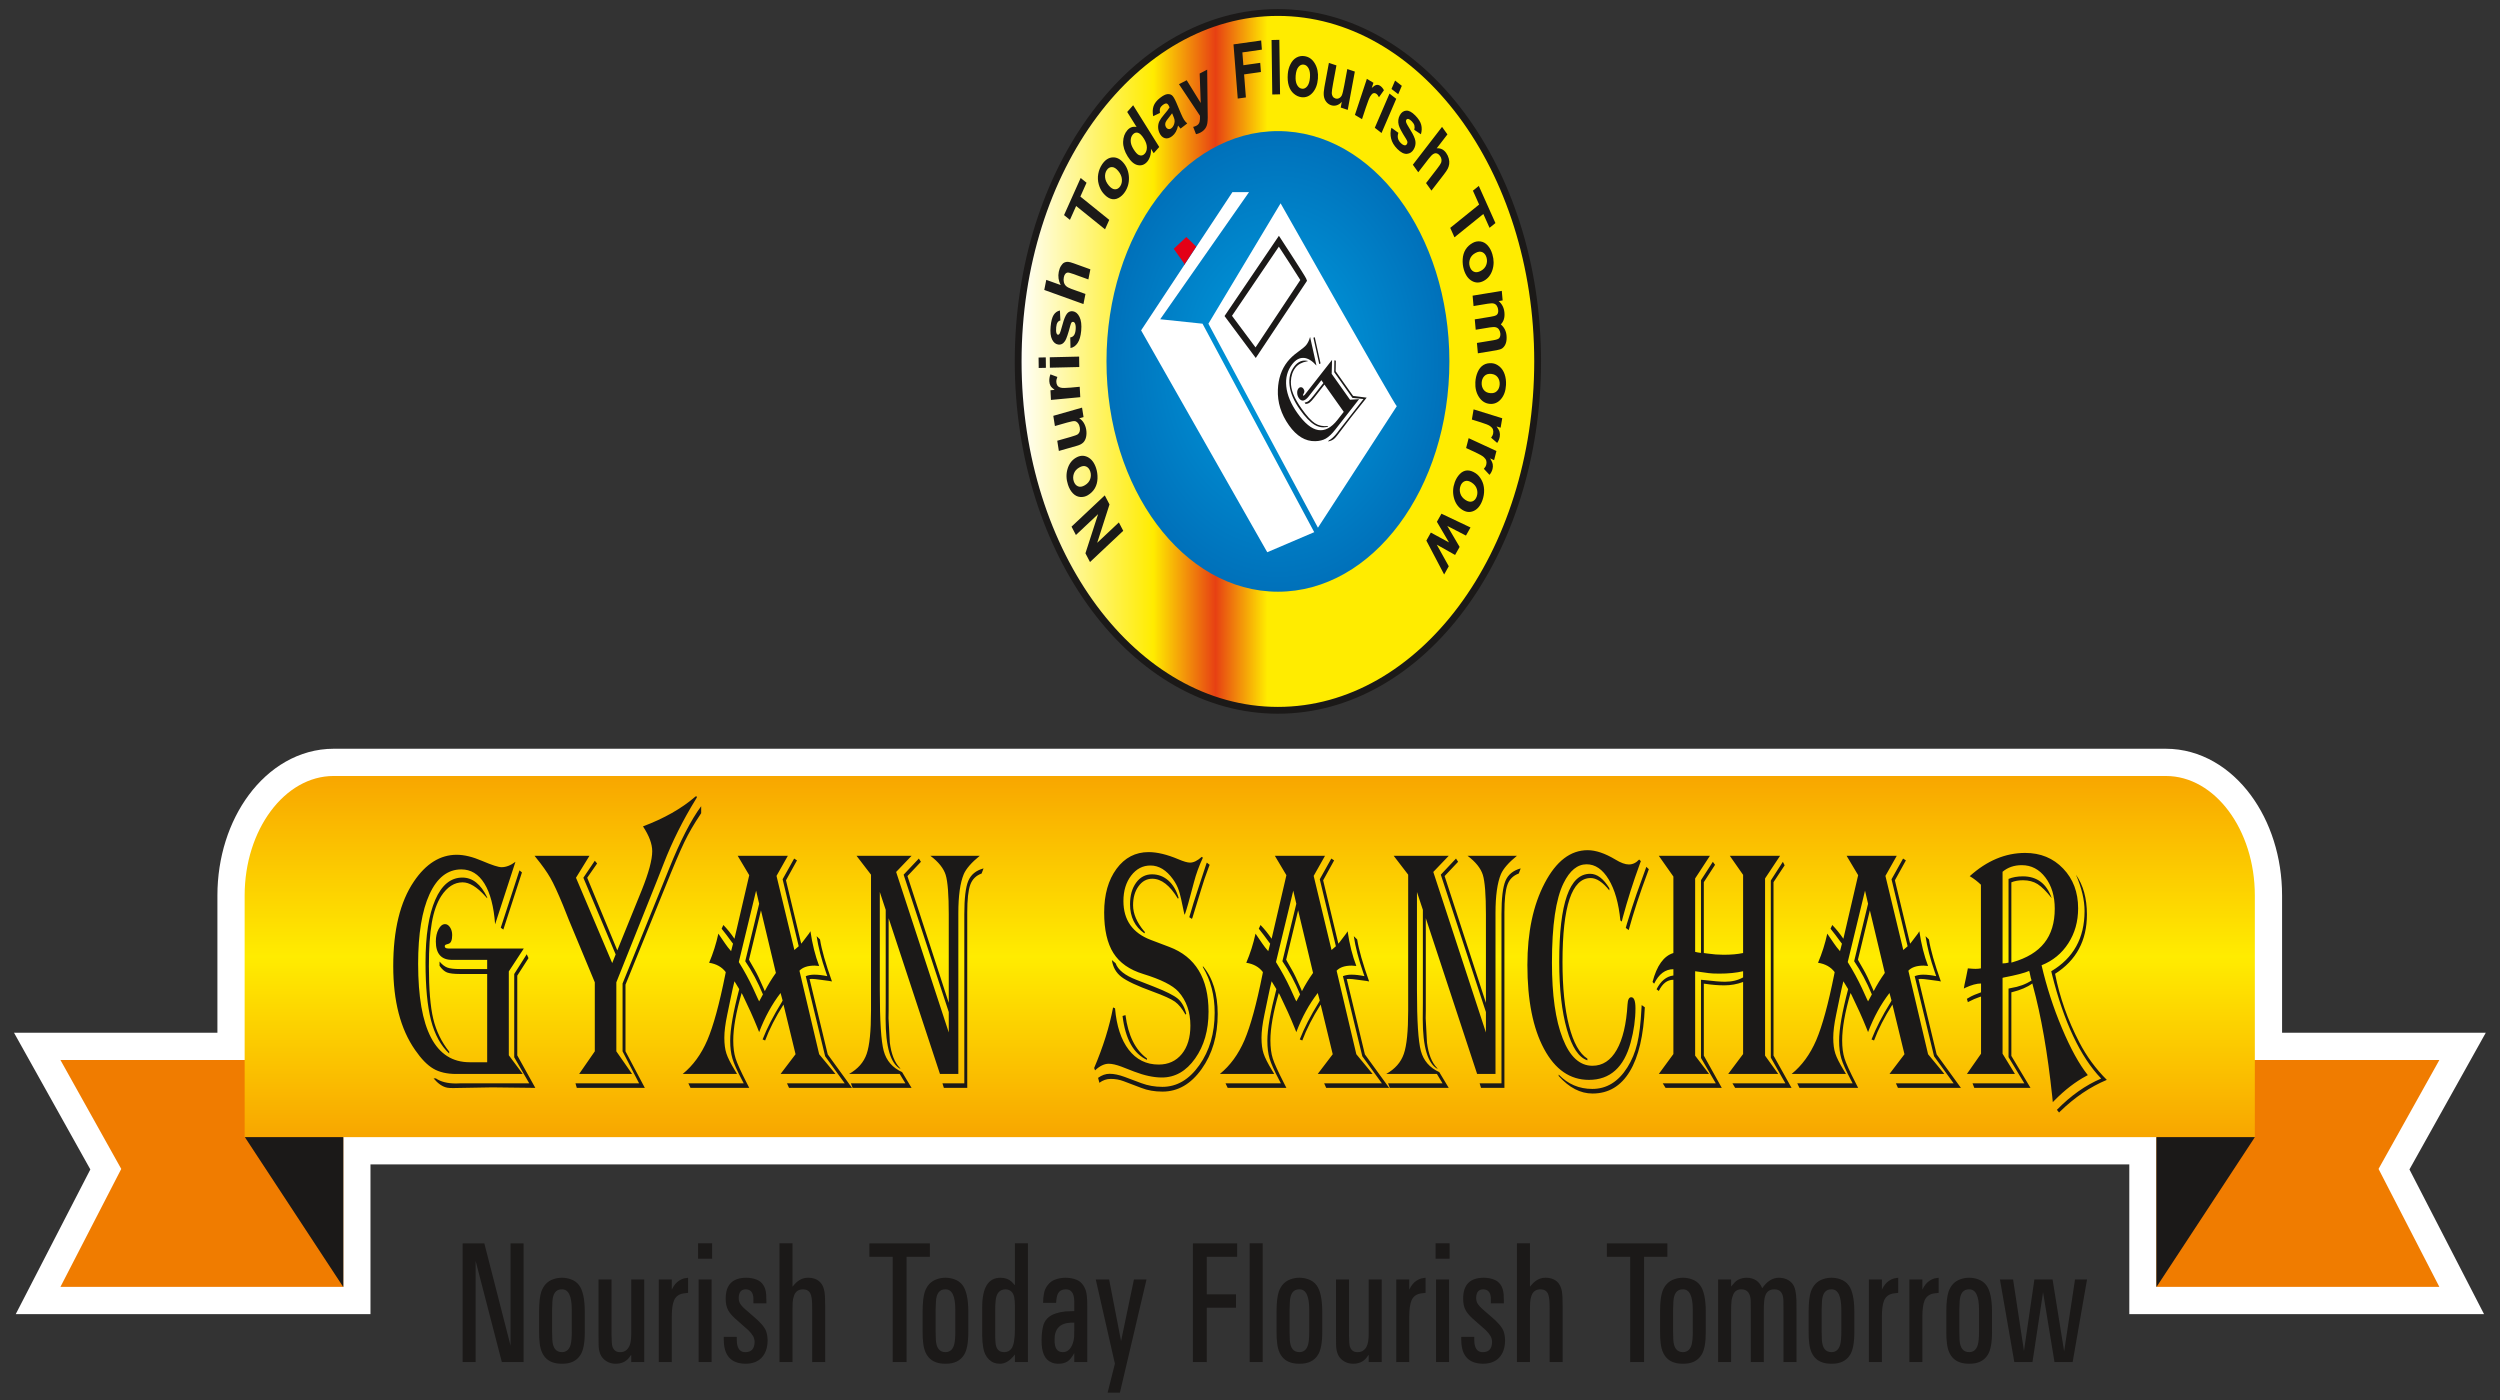 <svg width="200" height="112" viewBox="0 0 200 112" fill="none" xmlns="http://www.w3.org/2000/svg">
<rect x="0" y="0" width="200" height="112" fill="#333333" stroke="none"/>
<path d="M102.232 1C113.706 1 123.011 13.499 123.011 28.913C123.011 44.326 113.706 56.825 102.232 56.825C90.758 56.825 81.453 44.326 81.453 28.913C81.453 13.499 90.758 1 102.232 1Z" fill="url(#paint0_linear_693_5880)" stroke="#1B1918" stroke-width="0.545"/>
<path d="M102.235 10.488C109.809 10.488 115.951 18.739 115.951 28.912C115.951 39.086 109.809 47.337 102.235 47.337C94.662 47.337 88.519 39.086 88.519 28.912C88.519 18.739 94.662 10.488 102.235 10.488Z" fill="url(#paint1_radial_693_5880)"/>
<path fill-rule="evenodd" clip-rule="evenodd" d="M89.859 42.464L87.201 44.965L86.835 44.263L87.848 41.131L86.073 42.801L85.723 42.131L88.382 39.63L88.76 40.354L87.776 43.425L89.51 41.794L89.859 42.464ZM87.025 39.618C86.836 39.73 86.632 39.777 86.414 39.758C86.197 39.738 86.003 39.642 85.834 39.468C85.665 39.295 85.533 39.067 85.44 38.784C85.295 38.348 85.282 37.927 85.401 37.522C85.52 37.116 85.74 36.818 86.062 36.625C86.387 36.431 86.703 36.411 87.01 36.564C87.317 36.718 87.541 37.008 87.683 37.436C87.771 37.701 87.81 37.979 87.801 38.272C87.791 38.566 87.721 38.827 87.591 39.055C87.46 39.282 87.272 39.47 87.025 39.618ZM86.796 38.817C87.009 38.689 87.149 38.524 87.217 38.32C87.286 38.117 87.287 37.915 87.22 37.716C87.154 37.516 87.042 37.383 86.885 37.317C86.726 37.249 86.54 37.279 86.324 37.409C86.114 37.534 85.974 37.699 85.906 37.902C85.837 38.104 85.836 38.305 85.902 38.505C85.968 38.704 86.08 38.838 86.238 38.906C86.397 38.974 86.583 38.944 86.796 38.817ZM86.684 33.368L86.339 33.466C86.48 33.545 86.6 33.665 86.7 33.827C86.799 33.991 86.865 34.175 86.898 34.378C86.93 34.586 86.926 34.781 86.885 34.965C86.843 35.149 86.766 35.296 86.655 35.405C86.544 35.514 86.38 35.599 86.163 35.661L84.709 36.076L84.58 35.259L85.636 34.958C85.96 34.865 86.155 34.794 86.223 34.742C86.291 34.691 86.34 34.62 86.371 34.529C86.401 34.437 86.406 34.33 86.386 34.208C86.364 34.068 86.316 33.95 86.242 33.856C86.167 33.763 86.085 33.708 85.994 33.691C85.903 33.674 85.692 33.712 85.363 33.806L84.393 34.083L84.264 33.266L86.564 32.61L86.684 33.368ZM86.378 30.941L86.421 31.774L84.076 31.995L84.036 31.221L84.369 31.189C84.205 31.072 84.094 30.962 84.039 30.861C83.984 30.76 83.952 30.642 83.945 30.508C83.935 30.317 83.965 30.131 84.034 29.948L84.588 30.155C84.528 30.301 84.501 30.435 84.507 30.556C84.513 30.673 84.542 30.769 84.594 30.846C84.646 30.923 84.736 30.978 84.864 31.013C84.991 31.048 85.255 31.046 85.654 31.009L86.378 30.941ZM83.673 29.425L83.097 29.438L83.086 28.603L83.662 28.589L83.673 29.425ZM86.342 29.362L83.991 29.417L83.981 28.582L86.331 28.527L86.342 29.362ZM85.64 27.842L85.621 26.995C85.744 26.979 85.842 26.922 85.915 26.824C85.987 26.726 86.032 26.581 86.05 26.385C86.07 26.171 86.055 26.005 86.006 25.887C85.972 25.807 85.92 25.761 85.851 25.75C85.804 25.742 85.763 25.756 85.729 25.79C85.696 25.826 85.66 25.915 85.623 26.054C85.452 26.705 85.313 27.112 85.206 27.277C85.057 27.504 84.87 27.599 84.646 27.562C84.444 27.529 84.284 27.394 84.166 27.156C84.047 26.919 84.009 26.575 84.05 26.125C84.089 25.695 84.171 25.385 84.293 25.193C84.417 25.002 84.584 24.884 84.795 24.839L84.831 25.639C84.737 25.657 84.661 25.709 84.605 25.795C84.547 25.88 84.511 26.01 84.495 26.183C84.475 26.401 84.484 26.561 84.521 26.664C84.547 26.731 84.586 26.77 84.637 26.778C84.682 26.785 84.721 26.764 84.757 26.714C84.805 26.646 84.886 26.398 85.002 25.968C85.116 25.538 85.236 25.245 85.361 25.088C85.487 24.933 85.648 24.872 85.843 24.904C86.057 24.939 86.231 25.089 86.362 25.356C86.494 25.621 86.538 25.988 86.496 26.459C86.457 26.886 86.361 27.213 86.209 27.441C86.058 27.669 85.868 27.802 85.64 27.842ZM83.702 22.389L84.855 22.804C84.68 22.462 84.629 22.11 84.701 21.748C84.738 21.562 84.797 21.404 84.879 21.273C84.959 21.142 85.047 21.053 85.142 21.006C85.237 20.96 85.336 20.939 85.439 20.947C85.541 20.953 85.695 20.994 85.898 21.067L87.23 21.547L87.069 22.354L85.869 21.922C85.631 21.836 85.477 21.797 85.407 21.805C85.336 21.813 85.275 21.849 85.222 21.912C85.168 21.976 85.13 22.066 85.107 22.183C85.08 22.317 85.08 22.446 85.108 22.568C85.135 22.691 85.193 22.795 85.281 22.878C85.369 22.963 85.509 23.039 85.699 23.108L86.837 23.517L86.676 24.325L83.541 23.196L83.702 22.389ZM88.402 18.346L86.091 16.481L85.595 17.589L85.124 17.209L86.453 14.239L86.923 14.619L86.429 15.725L88.74 17.591L88.402 18.346ZM88.243 15.437C88.09 15.251 87.975 15.02 87.899 14.744C87.824 14.47 87.811 14.192 87.86 13.915C87.909 13.637 88.011 13.383 88.165 13.152C88.403 12.798 88.684 12.61 89.008 12.591C89.332 12.572 89.624 12.721 89.887 13.038C90.151 13.357 90.293 13.737 90.314 14.176C90.334 14.616 90.227 15.009 89.994 15.357C89.85 15.572 89.677 15.734 89.473 15.841C89.27 15.949 89.064 15.969 88.856 15.902C88.648 15.834 88.444 15.68 88.243 15.437ZM88.694 14.829C88.868 15.039 89.037 15.145 89.204 15.145C89.37 15.146 89.507 15.066 89.616 14.903C89.725 14.741 89.77 14.549 89.751 14.329C89.733 14.107 89.636 13.89 89.46 13.678C89.289 13.471 89.12 13.367 88.955 13.366C88.789 13.364 88.652 13.444 88.543 13.606C88.434 13.768 88.389 13.96 88.407 14.182C88.425 14.404 88.521 14.62 88.694 14.829ZM92.739 11.759L92.297 12.258L92.075 11.902C92.088 12.124 92.065 12.324 92.007 12.505C91.949 12.685 91.869 12.832 91.767 12.947C91.56 13.181 91.313 13.269 91.025 13.211C90.739 13.153 90.469 12.924 90.219 12.523C89.963 12.113 89.84 11.72 89.85 11.345C89.861 10.97 89.975 10.658 90.195 10.41C90.395 10.184 90.64 10.1 90.927 10.159L90.176 8.957L90.652 8.419L92.739 11.759ZM90.679 11.931C90.84 12.189 90.983 12.346 91.109 12.402C91.289 12.482 91.449 12.444 91.587 12.289C91.697 12.165 91.751 11.997 91.75 11.785C91.748 11.574 91.669 11.343 91.514 11.094C91.341 10.816 91.178 10.658 91.028 10.62C90.876 10.581 90.743 10.628 90.626 10.76C90.513 10.887 90.456 11.054 90.455 11.261C90.454 11.467 90.528 11.691 90.679 11.931ZM92.795 9.034L92.255 9.295C92.196 8.988 92.207 8.719 92.286 8.488C92.367 8.257 92.538 8.038 92.802 7.833C93.043 7.646 93.238 7.546 93.389 7.531C93.539 7.517 93.664 7.549 93.762 7.63C93.861 7.711 93.977 7.908 94.112 8.222L94.47 9.072C94.573 9.312 94.658 9.483 94.725 9.583C94.79 9.683 94.876 9.781 94.979 9.875L94.446 10.288C94.411 10.251 94.363 10.193 94.302 10.115C94.275 10.078 94.257 10.055 94.246 10.044C94.206 10.236 94.146 10.402 94.068 10.544C93.989 10.685 93.889 10.802 93.77 10.894C93.561 11.056 93.363 11.108 93.177 11.05C92.99 10.991 92.847 10.844 92.746 10.61C92.68 10.456 92.648 10.297 92.651 10.133C92.654 9.969 92.691 9.817 92.763 9.676C92.834 9.535 92.953 9.368 93.119 9.175C93.343 8.916 93.492 8.721 93.565 8.591L93.534 8.519C93.474 8.38 93.406 8.301 93.33 8.281C93.253 8.262 93.144 8.306 93.002 8.416C92.906 8.491 92.842 8.574 92.811 8.667C92.778 8.759 92.773 8.881 92.795 9.034ZM93.768 9.063C93.712 9.147 93.619 9.269 93.488 9.428C93.357 9.587 93.278 9.704 93.249 9.781C93.207 9.903 93.209 10.015 93.253 10.118C93.297 10.22 93.362 10.285 93.45 10.315C93.538 10.345 93.625 10.327 93.713 10.259C93.81 10.184 93.884 10.069 93.936 9.915C93.973 9.799 93.981 9.686 93.961 9.576C93.949 9.503 93.904 9.38 93.83 9.207L93.768 9.063ZM94.318 6.736L94.936 6.418L96.059 8.24L95.974 5.883L96.575 5.572L96.611 8.809L96.619 9.395C96.617 9.593 96.606 9.749 96.586 9.864C96.566 9.979 96.534 10.079 96.49 10.167C96.446 10.254 96.385 10.336 96.307 10.413C96.228 10.489 96.134 10.556 96.023 10.613C95.912 10.67 95.798 10.711 95.681 10.735L95.455 10.151C95.553 10.128 95.638 10.097 95.711 10.059C95.846 9.99 95.931 9.885 95.966 9.746C96 9.607 96.011 9.445 95.998 9.262L94.318 6.736ZM99.019 7.886L98.679 3.55L100.893 3.238L100.95 3.971L99.389 4.192L99.469 5.218L100.817 5.027L100.874 5.761L99.527 5.952L99.671 7.794L99.019 7.886ZM101.782 7.56L101.725 3.201L102.347 3.186L102.404 7.545L101.782 7.56ZM103.023 5.917C103.044 5.641 103.116 5.381 103.237 5.137C103.359 4.894 103.518 4.716 103.714 4.607C103.91 4.497 104.123 4.457 104.352 4.49C104.706 4.54 104.984 4.735 105.186 5.076C105.388 5.417 105.47 5.822 105.433 6.294C105.396 6.768 105.251 7.146 104.999 7.427C104.746 7.707 104.446 7.822 104.1 7.774C103.885 7.743 103.686 7.65 103.502 7.492C103.317 7.334 103.184 7.123 103.103 6.857C103.021 6.591 102.994 6.278 103.023 5.917ZM103.653 6.051C103.629 6.363 103.665 6.609 103.763 6.79C103.86 6.971 103.989 7.073 104.151 7.096C104.312 7.119 104.454 7.055 104.576 6.905C104.699 6.755 104.772 6.522 104.797 6.206C104.821 5.899 104.785 5.654 104.688 5.473C104.592 5.292 104.463 5.19 104.302 5.168C104.14 5.145 103.998 5.208 103.875 5.359C103.751 5.508 103.678 5.74 103.653 6.051ZM107.258 8.603L107.343 8.144C107.229 8.279 107.096 8.372 106.944 8.421C106.79 8.469 106.639 8.469 106.489 8.418C106.335 8.367 106.206 8.276 106.101 8.145C105.997 8.014 105.932 7.857 105.907 7.675C105.884 7.494 105.898 7.258 105.952 6.969L106.312 5.031L106.915 5.233L106.654 6.641C106.574 7.072 106.536 7.34 106.541 7.445C106.544 7.549 106.571 7.639 106.619 7.716C106.667 7.793 106.737 7.845 106.827 7.876C106.93 7.91 107.029 7.904 107.125 7.855C107.221 7.806 107.294 7.731 107.345 7.629C107.396 7.525 107.462 7.255 107.544 6.816L107.784 5.524L108.387 5.726L107.818 8.791L107.258 8.603ZM108.961 9.533L108.393 9.193L109.349 6.308L109.876 6.624L109.74 7.033C109.895 6.893 110.019 6.814 110.111 6.796C110.204 6.778 110.296 6.796 110.388 6.85C110.517 6.928 110.626 7.05 110.714 7.219L110.317 7.778C110.25 7.639 110.174 7.544 110.092 7.495C110.012 7.447 109.936 7.436 109.861 7.462C109.785 7.487 109.707 7.568 109.625 7.703C109.542 7.838 109.419 8.151 109.256 8.642L108.961 9.533ZM111.319 7.117L111.607 6.447L112.146 6.865L111.858 7.535L111.319 7.117ZM109.984 10.223L111.16 7.488L111.699 7.906L110.523 10.641L109.984 10.223ZM111.315 10.223L111.871 10.626C111.819 10.777 111.807 10.919 111.834 11.052C111.861 11.185 111.932 11.31 112.049 11.429C112.178 11.559 112.292 11.625 112.393 11.627C112.461 11.628 112.517 11.589 112.558 11.516C112.587 11.465 112.598 11.41 112.594 11.353C112.586 11.296 112.547 11.211 112.477 11.098C112.142 10.573 111.949 10.208 111.897 10.001C111.825 9.714 111.857 9.45 111.993 9.207C112.115 8.989 112.282 8.87 112.494 8.852C112.706 8.832 112.947 8.96 113.217 9.233C113.474 9.493 113.634 9.743 113.696 9.982C113.758 10.221 113.75 10.474 113.674 10.742L113.14 10.384C113.175 10.265 113.179 10.152 113.153 10.043C113.126 9.933 113.061 9.827 112.957 9.721C112.826 9.589 112.719 9.519 112.634 9.511C112.577 9.508 112.533 9.534 112.502 9.589C112.475 9.637 112.469 9.693 112.484 9.76C112.504 9.85 112.623 10.069 112.843 10.418C113.062 10.766 113.191 11.052 113.23 11.276C113.267 11.5 113.226 11.718 113.108 11.929C112.978 12.161 112.794 12.287 112.557 12.307C112.32 12.328 112.061 12.196 111.779 11.911C111.523 11.652 111.36 11.377 111.289 11.086C111.218 10.797 111.227 10.509 111.315 10.223ZM115.795 10.751L114.937 11.865C115.245 11.841 115.496 11.962 115.69 12.232C115.79 12.37 115.859 12.52 115.902 12.681C115.943 12.841 115.955 12.989 115.936 13.122C115.917 13.255 115.879 13.38 115.821 13.494C115.765 13.608 115.659 13.764 115.508 13.961L114.516 15.248L114.084 14.647L114.977 13.488C115.155 13.258 115.259 13.1 115.29 13.016C115.321 12.93 115.33 12.841 115.317 12.747C115.303 12.653 115.266 12.562 115.203 12.475C115.131 12.375 115.049 12.309 114.957 12.278C114.864 12.246 114.768 12.259 114.67 12.318C114.571 12.376 114.45 12.497 114.308 12.681L113.46 13.78L113.028 13.179L115.363 10.151L115.795 10.751ZM116.019 18.23L118.33 16.364L117.834 15.255L118.305 14.875L119.634 17.845L119.163 18.225L118.668 17.119L116.357 18.985L116.019 18.23ZM117.826 19.428C118.017 19.324 118.222 19.287 118.44 19.316C118.656 19.346 118.848 19.451 119.012 19.633C119.176 19.814 119.302 20.048 119.388 20.335C119.521 20.777 119.523 21.199 119.394 21.599C119.265 21.998 119.037 22.286 118.709 22.464C118.38 22.643 118.064 22.648 117.761 22.481C117.458 22.312 117.242 22.011 117.111 21.578C117.03 21.308 116.998 21.029 117.015 20.736C117.033 20.443 117.109 20.186 117.245 19.964C117.382 19.743 117.575 19.564 117.826 19.428ZM118.034 20.239C117.817 20.357 117.673 20.515 117.6 20.716C117.526 20.916 117.52 21.117 117.581 21.319C117.641 21.522 117.75 21.66 117.906 21.734C118.062 21.809 118.249 21.788 118.469 21.668C118.682 21.553 118.826 21.395 118.899 21.195C118.973 20.996 118.98 20.796 118.919 20.593C118.858 20.391 118.749 20.252 118.593 20.177C118.437 20.1 118.25 20.122 118.034 20.239ZM120.142 23.27L120.212 24.034L119.894 24.087C120.166 24.319 120.32 24.625 120.354 25.003C120.373 25.203 120.358 25.383 120.31 25.54C120.262 25.698 120.18 25.834 120.064 25.95C120.201 26.066 120.307 26.2 120.384 26.349C120.46 26.498 120.506 26.663 120.522 26.844C120.543 27.074 120.526 27.276 120.471 27.446C120.417 27.617 120.324 27.753 120.198 27.853C120.103 27.927 119.944 27.982 119.722 28.019L118.23 28.265L118.154 27.436L119.488 27.216C119.719 27.177 119.866 27.125 119.928 27.056C120.009 26.965 120.042 26.84 120.028 26.681C120.017 26.564 119.981 26.459 119.918 26.365C119.857 26.272 119.773 26.211 119.666 26.183C119.56 26.154 119.398 26.157 119.178 26.194L118.057 26.379L117.981 25.549L119.26 25.339C119.488 25.301 119.632 25.262 119.696 25.222C119.759 25.182 119.804 25.127 119.83 25.061C119.857 24.993 119.866 24.906 119.856 24.799C119.844 24.672 119.808 24.561 119.747 24.468C119.687 24.373 119.606 24.312 119.505 24.284C119.404 24.255 119.242 24.26 119.018 24.297L117.884 24.484L117.808 23.654L120.142 23.27ZM119.372 29.059C119.578 29.079 119.774 29.166 119.96 29.32C120.145 29.475 120.283 29.683 120.371 29.942C120.46 30.202 120.496 30.486 120.48 30.795C120.455 31.271 120.32 31.651 120.073 31.934C119.827 32.217 119.528 32.342 119.176 32.309C118.821 32.276 118.536 32.094 118.318 31.765C118.1 31.435 118.004 31.037 118.028 30.571C118.043 30.281 118.106 30.011 118.217 29.758C118.328 29.505 118.481 29.319 118.675 29.2C118.87 29.081 119.102 29.034 119.372 29.059ZM119.294 29.911C119.062 29.889 118.88 29.947 118.749 30.084C118.617 30.22 118.546 30.398 118.534 30.615C118.523 30.833 118.575 31.021 118.691 31.18C118.807 31.339 118.983 31.43 119.219 31.452C119.448 31.473 119.629 31.416 119.76 31.28C119.891 31.145 119.963 30.968 119.974 30.75C119.986 30.533 119.933 30.344 119.817 30.184C119.701 30.024 119.527 29.933 119.294 29.911ZM117.749 33.563L117.888 32.749L120.179 33.46L120.049 34.216L119.724 34.115C119.855 34.292 119.937 34.44 119.968 34.558C119.999 34.677 120.004 34.802 119.981 34.933C119.949 35.119 119.88 35.285 119.774 35.434L119.29 35.017C119.378 34.901 119.434 34.784 119.454 34.666C119.474 34.552 119.467 34.449 119.434 34.355C119.401 34.26 119.327 34.173 119.212 34.09C119.098 34.006 118.846 33.904 118.456 33.783L117.749 33.563ZM117.289 35.843L117.492 35.053L119.715 36.081L119.527 36.814L119.211 36.668C119.328 36.863 119.397 37.022 119.419 37.143C119.44 37.266 119.436 37.391 119.403 37.518C119.357 37.699 119.275 37.854 119.158 37.987L118.709 37.505C118.806 37.402 118.87 37.293 118.899 37.179C118.928 37.067 118.929 36.964 118.904 36.866C118.879 36.768 118.812 36.67 118.704 36.571C118.597 36.472 118.354 36.335 117.976 36.16L117.289 35.843ZM118.048 37.857C118.234 37.978 118.391 38.158 118.521 38.395C118.649 38.631 118.719 38.893 118.728 39.178C118.738 39.463 118.693 39.745 118.592 40.024C118.436 40.452 118.204 40.737 117.897 40.875C117.589 41.014 117.277 40.979 116.96 40.771C116.641 40.562 116.427 40.249 116.316 39.835C116.207 39.42 116.228 39.003 116.381 38.582C116.476 38.321 116.609 38.102 116.783 37.923C116.956 37.745 117.15 37.649 117.363 37.636C117.577 37.625 117.805 37.698 118.048 37.857ZM117.739 38.607C117.529 38.47 117.345 38.432 117.185 38.493C117.025 38.553 116.909 38.682 116.838 38.878C116.767 39.074 116.763 39.275 116.826 39.48C116.889 39.686 117.027 39.859 117.239 39.998C117.446 40.133 117.629 40.171 117.789 40.111C117.949 40.052 118.064 39.924 118.135 39.728C118.206 39.532 118.211 39.33 118.148 39.124C118.085 38.916 117.948 38.745 117.739 38.607ZM115.316 41.096L117.641 42.198L117.277 42.846L115.782 42.074L116.769 43.754L116.407 44.397L114.941 43.572L115.901 45.3L115.532 45.958L114.109 43.248L114.468 42.606L115.92 43.394L114.952 41.744L115.316 41.096Z" fill="#1B1918"/>
<path fill-rule="evenodd" clip-rule="evenodd" d="M111.742 32.496L105.435 42.217L96.672 25.897L102.448 16.265C102.448 16.265 111.676 32.586 111.742 32.496Z" fill="white"/>
<path fill-rule="evenodd" clip-rule="evenodd" d="M104.464 22.612L100.613 28.409L100.461 28.638L100.299 28.422L98.108 25.479L97.963 25.283L98.102 25.078L102.151 19.103L102.313 18.864L102.472 19.107C102.477 19.115 104.418 22.082 104.495 22.29L104.561 22.466L104.464 22.612ZM100.443 27.794L104.026 22.401C103.724 21.904 102.704 20.338 102.308 19.732L98.559 25.264L100.443 27.794Z" fill="#1B1918"/>
<path fill-rule="evenodd" clip-rule="evenodd" d="M104.807 26.954L105.316 29.246C104.968 28.855 104.626 28.649 104.293 28.632C103.961 28.614 103.658 28.78 103.382 29.132C102.99 29.632 102.83 30.228 102.902 30.915C102.973 31.602 103.271 32.315 103.792 33.051C104.94 34.673 106.009 34.853 106.997 33.591L107.501 32.948L105.956 30.766L105.168 31.773C104.998 31.991 104.866 32.135 104.775 32.204C104.682 32.274 104.572 32.311 104.443 32.314L104.369 32.209C104.498 32.189 104.609 32.143 104.7 32.07C104.792 31.999 104.922 31.855 105.092 31.638L105.87 30.644L105.71 30.417L104.84 31.527L104.699 31.708C104.389 32.105 104.125 32.152 103.911 31.849C103.828 31.731 103.782 31.598 103.775 31.447C103.767 31.295 103.801 31.173 103.873 31.08C103.928 31.011 103.995 30.977 104.073 30.978C104.151 30.979 104.216 31.016 104.268 31.09C104.355 31.213 104.373 31.327 104.32 31.433L104.258 31.55C104.24 31.59 104.237 31.621 104.252 31.641C104.277 31.677 104.325 31.652 104.394 31.563L104.501 31.426L106.565 28.79L106.534 29.907L108.002 31.98L108.729 31.93L107.131 33.973L106.815 34.376C106.55 34.715 106.301 34.951 106.066 35.085C105.832 35.219 105.547 35.288 105.213 35.294C104.428 35.313 103.73 34.891 103.117 34.025C102.484 33.131 102.189 32.18 102.23 31.172C102.264 30.29 102.52 29.545 102.995 28.938C103.208 28.666 103.488 28.404 103.834 28.156C104.189 27.899 104.412 27.713 104.501 27.599C104.633 27.431 104.735 27.216 104.807 26.954ZM105.18 26.977L105.645 29.074L105.538 29.123L105.073 27.019L105.18 26.977ZM104.632 28.895L104.537 28.913C104.14 28.989 103.842 29.154 103.646 29.404C103.408 29.708 103.283 30.083 103.271 30.531C103.265 30.858 103.33 31.195 103.468 31.536C103.605 31.879 103.831 32.273 104.146 32.718C104.547 33.285 104.895 33.665 105.19 33.857C105.485 34.05 105.831 34.124 106.224 34.082L106.256 34.128C105.878 34.242 105.511 34.192 105.155 33.977C104.801 33.761 104.41 33.353 103.984 32.75C103.514 32.086 103.241 31.451 103.166 30.845C103.091 30.239 103.221 29.723 103.557 29.294C103.848 28.922 104.201 28.78 104.615 28.871L104.632 28.895ZM106.868 28.856L106.852 29.701L108.247 31.672L109.335 31.812L108.084 33.386L106.971 34.841C106.899 34.932 106.842 34.999 106.801 35.041C106.655 35.188 106.469 35.282 106.24 35.317L106.307 35.233C106.508 35.136 106.731 34.931 106.978 34.616L107.131 34.412L109.079 31.922L108.193 31.831L106.735 29.771L106.749 28.824L106.868 28.856Z" fill="#1B1918"/>
<path fill-rule="evenodd" clip-rule="evenodd" d="M105.138 42.573L101.38 44.179L91.289 26.431L98.592 15.373H99.92L92.816 25.54L96.202 25.896L105.138 42.573Z" fill="white"/>
<path fill-rule="evenodd" clip-rule="evenodd" d="M94.71 21.229L94.732 21.081L93.898 19.903L94.907 18.961L95.696 19.727L94.71 21.229Z" fill="#E30016"/>
<path fill-rule="evenodd" clip-rule="evenodd" d="M38.748 99.474L40.844 107.651V99.474H41.885V108.963H40.147L38.051 100.873V108.963H37.01V99.474H38.748ZM43.127 104.879C43.131 104.192 43.19 103.677 43.305 103.335C43.484 102.825 43.806 102.49 44.271 102.334C44.488 102.258 44.717 102.219 44.957 102.219C45.195 102.219 45.424 102.258 45.644 102.334C45.934 102.432 46.164 102.596 46.332 102.825C46.625 103.225 46.775 103.909 46.783 104.879V106.533C46.787 107.408 46.672 108.028 46.439 108.391C46.142 108.867 45.656 109.104 44.98 109.099C43.908 109.113 43.309 108.573 43.178 107.484C43.141 107.197 43.123 106.88 43.127 106.533V104.879ZM44.168 106.535L44.186 107.174C44.219 107.842 44.48 108.175 44.969 108.171C45.309 108.162 45.535 107.969 45.644 107.592C45.709 107.371 45.742 107.02 45.742 106.535V104.771C45.742 103.68 45.479 103.138 44.953 103.147C44.478 103.138 44.224 103.471 44.191 104.144L44.168 104.771V106.535ZM48.923 102.355V106.811C48.928 107.282 48.951 107.585 48.992 107.72C49.096 108.028 49.301 108.18 49.611 108.171C49.812 108.175 49.982 108.118 50.121 107.997C50.291 107.856 50.402 107.635 50.453 107.33C50.482 107.151 50.498 106.953 50.498 106.737V102.355H51.539V108.963H50.498V108.38L50.302 108.648C50.045 108.949 49.695 109.099 49.255 109.099C48.867 109.099 48.539 108.966 48.271 108.701C48.023 108.456 47.896 108.081 47.889 107.578L47.883 106.863V102.355H48.923ZM53.743 102.355V103.167C53.904 102.839 54.092 102.607 54.304 102.467C54.445 102.373 54.583 102.308 54.716 102.272L55.048 102.219V103.43L54.699 103.471C54.326 103.523 54.068 103.707 53.927 104.022C53.804 104.313 53.743 104.745 53.743 105.315V108.963H52.703V102.355H53.743ZM55.888 102.355H56.929V108.963H55.888V102.355ZM56.97 99.46V100.698H55.847V99.46H56.97ZM58.943 106.951V107.194L58.96 107.463C59.024 107.948 59.253 108.185 59.648 108.171C60.112 108.166 60.353 107.902 60.368 107.376C60.368 107.197 60.329 107.036 60.253 106.898C60.15 106.726 60.021 106.565 59.864 106.413L59.343 105.954L58.794 105.469C58.546 105.242 58.366 105.026 58.257 104.824C58.118 104.578 58.052 104.263 58.056 103.882C58.056 102.777 58.603 102.223 59.698 102.219C59.983 102.219 60.249 102.265 60.493 102.355C60.974 102.529 61.241 102.926 61.294 103.544L61.311 104.05V104.266H60.271V104.056V103.813C60.236 103.379 60.036 103.156 59.669 103.147C59.296 103.142 59.105 103.372 59.097 103.834C59.097 104.004 59.13 104.146 59.195 104.259C59.278 104.406 59.413 104.564 59.601 104.729L60.247 105.288C60.816 105.758 61.163 106.161 61.288 106.494C61.366 106.714 61.405 106.965 61.409 107.247C61.401 107.845 61.233 108.309 60.905 108.642C60.605 108.943 60.191 109.094 59.663 109.099C58.599 109.095 58.019 108.568 57.919 107.523L57.902 107.188V106.951H58.943ZM62.359 99.46H63.4V102.933L63.601 102.704C63.909 102.375 64.261 102.214 64.659 102.219C65.513 102.232 65.96 102.729 65.997 103.707L66.015 104.5V108.963H64.974V104.776L64.968 104.284C64.957 103.926 64.914 103.664 64.837 103.496C64.73 103.269 64.534 103.151 64.253 103.147C63.878 103.147 63.634 103.317 63.521 103.659C63.455 103.841 63.419 104.025 63.412 104.213L63.4 104.75V108.963H62.359L62.359 99.46ZM74.391 99.474V100.544H72.526V108.963H71.417V100.544H69.552V99.474H74.391ZM73.809 104.879C73.813 104.192 73.872 103.677 73.987 103.335C74.166 102.825 74.489 102.49 74.954 102.334C75.171 102.258 75.399 102.219 75.639 102.219C75.878 102.219 76.106 102.258 76.326 102.334C76.616 102.432 76.846 102.596 77.014 102.825C77.307 103.225 77.457 103.909 77.465 104.879V106.533C77.469 107.408 77.354 108.028 77.122 108.391C76.825 108.867 76.338 109.104 75.662 109.099C74.59 109.113 73.991 108.573 73.86 107.484C73.823 107.197 73.805 106.88 73.809 106.533V104.879ZM74.85 106.535L74.868 107.174C74.901 107.842 75.162 108.175 75.651 108.171C75.991 108.162 76.217 107.969 76.326 107.592C76.391 107.371 76.424 107.02 76.424 106.535V104.771C76.424 103.68 76.161 103.138 75.635 103.147C75.16 103.138 74.907 103.471 74.874 104.144L74.85 104.771V106.535ZM82.233 99.46V108.963H81.192V108.359C80.807 108.862 80.404 109.108 79.985 109.099C79.645 109.103 79.356 108.991 79.117 108.759C78.879 108.527 78.727 108.219 78.662 107.833C78.606 107.527 78.576 107.197 78.576 106.836V104.635C78.565 103.021 79.055 102.214 80.047 102.219C80.414 102.223 80.707 102.329 80.928 102.535C80.996 102.602 81.084 102.697 81.192 102.818V99.46H82.233ZM79.617 106.629C79.614 106.951 79.621 107.203 79.641 107.383C79.674 107.918 79.908 108.18 80.344 108.171C80.596 108.171 80.793 108.068 80.934 107.861C81.102 107.615 81.188 107.116 81.192 106.368V104.433C81.192 104.201 81.174 103.988 81.141 103.794C81.106 103.602 81.031 103.445 80.916 103.331C80.795 103.214 80.639 103.151 80.447 103.147C79.959 103.151 79.691 103.473 79.647 104.109C79.623 104.33 79.614 104.583 79.617 104.869V106.629ZM83.448 104.231C83.451 103.953 83.473 103.712 83.51 103.512C83.553 103.25 83.654 103.016 83.817 102.807C83.978 102.6 84.17 102.455 84.391 102.373C84.654 102.274 84.93 102.223 85.215 102.219C85.547 102.219 85.848 102.272 86.119 102.38C86.459 102.51 86.705 102.798 86.863 103.241C86.943 103.475 86.982 103.891 86.982 104.486V108.963H85.942V108.251C85.75 108.587 85.574 108.805 85.414 108.904C85.209 109.039 84.963 109.104 84.676 109.099C84.467 109.103 84.279 109.067 84.115 108.991C83.582 108.775 83.319 108.191 83.326 107.24C83.326 106.843 83.362 106.482 83.43 106.165C83.543 105.612 83.902 105.244 84.506 105.06C84.746 104.984 84.994 104.934 85.248 104.914L85.942 104.886V104.112C85.934 103.454 85.701 103.133 85.244 103.147C84.965 103.151 84.768 103.257 84.649 103.464C84.565 103.611 84.512 103.868 84.488 104.231H83.448ZM85.942 105.814H85.639C84.775 105.862 84.352 106.326 84.367 107.201C84.355 107.842 84.57 108.166 85.008 108.171C85.379 108.181 85.648 107.952 85.816 107.491C85.881 107.316 85.918 107.135 85.93 106.944L85.942 106.42V105.814ZM88.73 102.355L89.685 107.287L90.715 102.355H91.722L89.593 111.412H88.609L89.193 109.096L87.66 102.355H88.73ZM98.972 99.474V100.544H96.541V103.547H98.88V104.617H96.541V108.963H95.431V99.474H98.972ZM101.015 99.46V108.963H99.974V99.46H101.015ZM102.124 104.879C102.128 104.192 102.187 103.677 102.302 103.335C102.481 102.825 102.804 102.49 103.269 102.334C103.486 102.258 103.714 102.219 103.954 102.219C104.193 102.219 104.421 102.258 104.642 102.334C104.931 102.432 105.161 102.596 105.329 102.825C105.622 103.225 105.773 103.909 105.78 104.879V106.533C105.785 107.408 105.669 108.028 105.437 108.391C105.14 108.867 104.653 109.104 103.978 109.099C102.905 109.113 102.306 108.573 102.175 107.484C102.138 107.197 102.12 106.88 102.124 106.533V104.879ZM103.165 106.535L103.183 107.174C103.216 107.842 103.478 108.175 103.966 108.171C104.306 108.162 104.532 107.969 104.642 107.592C104.706 107.371 104.739 107.02 104.739 106.535V104.771C104.739 103.68 104.476 103.138 103.95 103.147C103.476 103.138 103.222 103.471 103.189 104.144L103.165 104.771V106.535ZM107.921 102.355V106.811C107.925 107.282 107.948 107.585 107.989 107.72C108.093 108.028 108.298 108.18 108.609 108.171C108.809 108.175 108.979 108.118 109.118 107.997C109.288 107.856 109.4 107.635 109.45 107.33C109.479 107.151 109.495 106.953 109.495 106.737V102.355H110.536V108.963H109.495V108.38L109.3 108.648C109.042 108.949 108.692 109.099 108.253 109.099C107.864 109.099 107.536 108.966 107.269 108.701C107.021 108.456 106.894 108.081 106.886 107.578L106.88 106.863V102.355H107.921ZM112.741 102.355V103.167C112.901 102.839 113.089 102.607 113.302 102.467C113.442 102.373 113.581 102.308 113.714 102.272L114.046 102.219V103.43L113.696 103.471C113.323 103.523 113.065 103.707 112.925 104.022C112.802 104.313 112.741 104.745 112.741 105.315V108.963H111.7V102.355H112.741ZM114.885 102.355H115.926V108.963H114.885V102.355ZM115.968 99.46V100.698H114.845V99.46H115.968ZM117.94 106.951V107.194L117.957 107.463C118.022 107.948 118.25 108.185 118.645 108.171C119.11 108.166 119.35 107.902 119.366 107.376C119.366 107.197 119.326 107.036 119.25 106.898C119.147 106.726 119.018 106.565 118.862 106.413L118.341 105.954L117.792 105.469C117.543 105.242 117.364 105.026 117.254 104.824C117.116 104.578 117.049 104.263 117.053 103.882C117.053 102.777 117.6 102.223 118.696 102.219C118.981 102.219 119.247 102.265 119.491 102.355C119.971 102.529 120.238 102.926 120.291 103.544L120.309 104.05V104.266H119.268V104.056V103.813C119.233 103.379 119.034 103.156 118.667 103.147C118.294 103.142 118.102 103.372 118.094 103.834C118.094 104.004 118.127 104.146 118.192 104.259C118.276 104.406 118.411 104.564 118.598 104.729L119.245 105.288C119.813 105.758 120.161 106.161 120.285 106.494C120.364 106.714 120.403 106.965 120.407 107.247C120.399 107.845 120.231 108.309 119.903 108.642C119.602 108.943 119.188 109.094 118.661 109.099C117.596 109.095 117.016 108.568 116.917 107.523L116.899 107.188V106.951H117.94ZM121.356 99.46H122.397V102.933L122.598 102.704C122.907 102.375 123.258 102.214 123.657 102.219C124.51 102.232 124.958 102.729 124.995 103.707L125.012 104.5V108.963H123.971V104.776L123.965 104.284C123.954 103.926 123.911 103.664 123.835 103.496C123.727 103.269 123.532 103.151 123.251 103.147C122.876 103.147 122.632 103.317 122.518 103.659C122.452 103.841 122.417 104.025 122.409 104.213L122.397 104.75V108.963H121.356L121.356 99.46ZM133.389 99.474V100.544H131.524V108.963H130.414V100.544H128.549V99.474H133.389ZM132.806 104.879C132.81 104.192 132.869 103.677 132.984 103.335C133.164 102.825 133.486 102.49 133.951 102.334C134.168 102.258 134.396 102.219 134.637 102.219C134.875 102.219 135.103 102.258 135.324 102.334C135.613 102.432 135.844 102.596 136.012 102.825C136.305 103.225 136.455 103.909 136.462 104.879V106.533C136.467 107.408 136.352 108.028 136.119 108.391C135.822 108.867 135.336 109.104 134.66 109.099C133.587 109.113 132.988 108.573 132.857 107.484C132.82 107.197 132.803 106.88 132.806 106.533V104.879ZM133.848 106.535L133.865 107.174C133.898 107.842 134.16 108.175 134.648 108.171C134.988 108.162 135.215 107.969 135.324 107.592C135.388 107.371 135.422 107.02 135.422 106.535V104.771C135.422 103.68 135.158 103.138 134.632 103.147C134.158 103.138 133.904 103.471 133.871 104.144L133.848 104.771V106.535ZM137.449 102.355H138.49V102.926L138.742 102.63C138.853 102.503 138.98 102.409 139.125 102.347C139.308 102.267 139.507 102.223 139.72 102.219C140.328 102.219 140.748 102.499 140.98 103.059C141.345 102.513 141.785 102.232 142.296 102.219C142.773 102.223 143.138 102.382 143.394 102.697C143.593 102.94 143.699 103.383 143.714 104.029L143.72 104.831V108.963H142.679V104.89L142.673 104.063C142.665 103.448 142.423 103.142 141.947 103.147C141.572 103.147 141.327 103.324 141.214 103.68C141.138 103.889 141.101 104.3 141.105 104.911V108.963H140.064V104.897L140.058 104.081C140.039 103.464 139.791 103.151 139.314 103.147C138.994 103.142 138.775 103.285 138.656 103.571C138.58 103.746 138.533 103.928 138.519 104.112C138.496 104.339 138.486 104.605 138.49 104.911V108.963H137.449L137.449 102.355ZM144.691 104.879C144.695 104.192 144.753 103.677 144.869 103.335C145.048 102.825 145.37 102.49 145.835 102.334C146.052 102.258 146.281 102.219 146.521 102.219C146.759 102.219 146.988 102.258 147.208 102.334C147.497 102.432 147.728 102.596 147.896 102.825C148.189 103.225 148.339 103.909 148.347 104.879V106.533C148.351 107.408 148.236 108.028 148.003 108.391C147.706 108.867 147.22 109.104 146.544 109.099C145.472 109.113 144.873 108.573 144.741 107.484C144.705 107.197 144.687 106.88 144.691 106.533V104.879ZM145.732 106.535L145.749 107.174C145.782 107.842 146.044 108.175 146.533 108.171C146.873 108.162 147.099 107.969 147.208 107.592C147.273 107.371 147.306 107.02 147.306 106.535V104.771C147.306 103.68 147.042 103.138 146.517 103.147C146.042 103.138 145.788 103.471 145.755 104.144L145.732 104.771V106.535ZM150.552 102.355V103.167C150.712 102.839 150.9 102.607 151.113 102.467C151.253 102.373 151.391 102.308 151.524 102.272L151.857 102.219V103.43L151.507 103.471C151.134 103.523 150.876 103.707 150.735 104.022C150.612 104.313 150.552 104.745 150.552 105.315V108.963H149.511V102.355H150.552ZM153.79 102.355V103.167C153.95 102.839 154.138 102.607 154.35 102.467C154.491 102.373 154.63 102.308 154.763 102.272L155.094 102.219V103.43L154.745 103.471C154.372 103.523 154.114 103.707 153.973 104.022C153.85 104.313 153.79 104.745 153.79 105.315V108.963H152.749V102.355H153.79ZM155.706 104.879C155.709 104.192 155.768 103.677 155.883 103.335C156.063 102.825 156.385 102.49 156.85 102.334C157.067 102.258 157.296 102.219 157.536 102.219C157.774 102.219 158.003 102.258 158.223 102.334C158.512 102.432 158.743 102.596 158.911 102.825C159.203 103.225 159.354 103.909 159.362 104.879V106.533C159.366 107.408 159.25 108.028 159.018 108.391C158.721 108.867 158.235 109.104 157.559 109.099C156.487 109.113 155.887 108.573 155.756 107.484C155.719 107.197 155.702 106.88 155.706 106.533V104.879ZM156.746 106.535L156.764 107.174C156.797 107.842 157.059 108.175 157.548 108.171C157.887 108.162 158.114 107.969 158.223 107.592C158.288 107.371 158.321 107.02 158.321 106.535V104.771C158.321 103.68 158.057 103.138 157.532 103.147C157.057 103.138 156.803 103.471 156.77 104.144L156.746 104.771V106.535ZM161.047 102.355L161.918 108.081H161.916L162.752 102.355H164.205L165.132 108.109H165.131L166.002 102.355H166.963L165.812 108.963H164.359L163.443 103.37H163.446L162.598 108.963H161.145L159.994 102.355H161.047Z" fill="#1B1918"/>
<path fill-rule="evenodd" clip-rule="evenodd" d="M172.523 102.952H195.149L190.283 93.514L195.149 84.8H172.523V102.952Z" fill="#FFCB00" stroke="white" stroke-width="4.358"/>
<path fill-rule="evenodd" clip-rule="evenodd" d="M27.459 102.952H4.834L9.7 93.514L4.834 84.8H27.459V102.952Z" fill="#FFCB00" stroke="white" stroke-width="4.358"/>
<path d="M26.686 62.079H173.273C177.186 62.079 180.387 66.38 180.387 71.636V90.972H19.572V71.636C19.572 66.38 22.774 62.079 26.686 62.079Z" fill="url(#paint2_linear_693_5880)" stroke="white" stroke-width="4.358"/>
<path fill-rule="evenodd" clip-rule="evenodd" d="M19.59 90.972H27.456V102.953L19.59 90.972Z" fill="#1B1918"/>
<path fill-rule="evenodd" clip-rule="evenodd" d="M180.389 90.972H172.523V102.953L180.389 90.972Z" fill="#1B1918"/>
<path fill-rule="evenodd" clip-rule="evenodd" d="M172.523 102.952H195.149L190.283 93.514L195.149 84.8H172.523V102.952Z" fill="#F07C00"/>
<path fill-rule="evenodd" clip-rule="evenodd" d="M27.459 102.952H4.834L9.7 93.514L4.834 84.8H27.459V102.952Z" fill="#F07C00"/>
<path d="M26.686 62.079H173.273C177.186 62.079 180.387 66.38 180.387 71.636V90.972H19.572V71.636C19.572 66.38 22.774 62.079 26.686 62.079Z" fill="url(#paint3_linear_693_5880)"/>
<path fill-rule="evenodd" clip-rule="evenodd" d="M19.59 90.972H27.456V102.953L19.59 90.972Z" fill="#1B1918"/>
<path fill-rule="evenodd" clip-rule="evenodd" d="M180.389 90.972H172.523V102.953L180.389 90.972Z" fill="#1B1918"/>
<path fill-rule="evenodd" clip-rule="evenodd" d="M41.236 68.943L39.609 73.944C39.505 72.523 39.22 71.432 38.751 70.68C38.285 69.927 37.67 69.552 36.905 69.552C35.815 69.552 34.966 70.216 34.36 71.539C33.754 72.862 33.451 74.719 33.451 77.101C33.451 82.352 34.826 84.979 37.572 84.979H38.974V77.918H36.782C36.308 77.918 35.966 77.876 35.761 77.797C35.553 77.713 35.354 77.537 35.164 77.263V76.924C35.372 77.17 35.583 77.332 35.791 77.407C35.999 77.486 36.337 77.523 36.809 77.523H38.974V76.79H36.557H36.165C35.301 76.79 34.867 76.297 34.867 75.318C34.867 74.938 34.939 74.612 35.084 74.338C35.23 74.064 35.405 73.93 35.607 73.93C35.758 73.93 35.892 74.018 36.005 74.189C36.118 74.362 36.174 74.566 36.174 74.802C36.174 75.202 36.082 75.434 35.895 75.499L35.684 75.564C35.615 75.592 35.58 75.638 35.58 75.703C35.58 75.819 35.675 75.88 35.868 75.88H36.165H41.904L40.705 77.713V84.422L41.819 85.917H37.374H36.495C35.758 85.917 35.15 85.778 34.668 85.494C34.188 85.216 33.701 84.715 33.208 83.999C32.041 82.328 31.459 80.095 31.459 77.291C31.459 74.399 32.011 72.142 33.113 70.517C34.075 69.092 35.218 68.382 36.539 68.382C37.13 68.382 37.81 68.544 38.573 68.874C39.357 69.208 39.873 69.375 40.123 69.375C40.488 69.375 40.859 69.231 41.236 68.943ZM41.756 69.793L40.268 74.366L40.061 74.218L41.557 69.631L41.756 69.793ZM38.974 71.863L38.816 71.687C38.157 70.954 37.552 70.587 37.008 70.587C36.346 70.587 35.776 70.954 35.295 71.687C34.948 72.231 34.695 72.945 34.544 73.823C34.389 74.705 34.312 75.865 34.312 77.305C34.312 79.139 34.428 80.541 34.66 81.506C34.891 82.477 35.319 83.354 35.936 84.134V84.283C35.265 83.656 34.781 82.774 34.484 81.637C34.19 80.499 34.042 78.957 34.042 77.008C34.042 74.858 34.3 73.187 34.817 71.994C35.334 70.801 36.058 70.206 36.99 70.206C37.801 70.206 38.463 70.731 38.974 71.785V71.863ZM42.279 76.65L41.382 78.052V84.431L42.825 87.031L39.372 86.99L36.242 87.045C36.043 87.045 35.892 87.036 35.788 87.017C35.422 86.952 35.055 86.706 34.683 86.27H34.867C35.262 86.544 35.8 86.678 36.486 86.678L36.919 86.664H42.338L41.138 84.584V77.918L42.139 76.339L42.279 76.65ZM55.699 63.678L55.753 63.786L55.666 63.934C54.627 65.624 53.772 67.337 53.098 69.078C52.837 69.737 52.653 70.211 52.543 70.49L49.307 78.586V84.106L50.568 85.917H46.331L47.584 84.106V78.586L45.497 73.568L45.046 72.434C44.633 71.432 44.295 70.694 44.03 70.234C43.766 69.77 43.377 69.222 42.86 68.586L42.766 68.465H47.157L46.079 70.22L48.977 77.045L49.253 76.353L46.67 70.22L47.584 68.86L47.769 69.078L46.976 70.22L49.384 76.028L51.334 71.227C51.895 69.83 52.178 68.785 52.178 68.099C52.178 67.518 51.931 66.854 51.439 66.111C53.125 65.475 54.512 64.691 55.595 63.758L55.699 63.678ZM56.094 64.496V65.053L56.008 65.188C55.521 65.912 55.102 66.636 54.749 67.365C54.399 68.089 53.879 69.31 53.19 71.023L50.04 78.772V84.106L51.587 87.031H46.144L46.037 86.664H51.127L49.805 84.106V78.679L53.015 70.764L53.52 69.514C54.419 67.272 55.277 65.601 56.094 64.496ZM63.027 68.465L62.121 70.072L63.55 76L63.897 75.699L62.609 70.341L63.532 68.684L63.758 68.832L62.879 70.425L64.096 75.494C64.167 75.415 64.206 75.364 64.218 75.346L64.506 74.965C64.681 74.747 64.791 74.594 64.835 74.501C64.987 75.536 65.219 76.46 65.533 77.277C65.364 77.258 65.242 77.249 65.168 77.249C64.615 77.249 64.212 77.384 63.956 77.657L65.533 84.338L66.837 85.917H62.445L63.645 84.338L62.68 80.364C62.041 81.372 61.551 82.328 61.21 83.238L61.008 83.154C61.352 82.268 61.86 81.275 62.54 80.174L62.609 80.04L62.445 79.441C61.753 80.341 61.183 81.381 60.732 82.57L60.575 82.175C60.272 81.423 59.886 80.564 59.417 79.603L59.331 79.441C58.882 80.991 58.66 82.254 58.66 83.224C58.66 83.795 58.722 84.278 58.847 84.672C58.971 85.067 59.271 85.727 59.746 86.651C59.788 86.734 59.853 86.86 59.939 87.031H55.242L55.067 86.664H59.497L59.348 86.377C58.965 85.652 58.713 85.09 58.594 84.686C58.475 84.283 58.416 83.809 58.416 83.261C58.416 82.338 58.656 80.959 59.138 79.13L58.757 78.503C58.68 78.791 58.585 79.218 58.47 79.779L58.181 81.167C58.024 81.911 57.947 82.528 57.947 83.02C57.947 83.526 58.003 83.948 58.113 84.283C58.223 84.622 58.455 85.077 58.808 85.657C58.844 85.713 58.894 85.801 58.965 85.917H54.615C55.444 85.244 56.1 84.343 56.587 83.211C57.071 82.077 57.549 80.327 58.024 77.96L58.06 77.769C57.754 77.361 57.309 77.11 56.73 77.022C57.047 76.274 57.294 75.499 57.469 74.691C57.549 74.812 57.599 74.881 57.617 74.909L58.009 75.481C58.143 75.68 58.3 75.884 58.487 76.093L58.642 75.494L58.538 75.359C58.25 74.96 58.006 74.64 57.807 74.394L57.73 74.296L57.87 73.999C58.176 74.315 58.472 74.682 58.757 75.099L59.939 70.016L59.016 68.465H63.027ZM60.877 72.829L59.921 76.776C59.975 76.864 60.002 76.92 60.007 76.938L60.367 77.565C60.557 77.89 60.8 78.396 61.097 79.087L61.183 79.292C61.432 78.8 61.729 78.317 62.071 77.834L60.877 72.829ZM60.488 71.251L59.105 76.966C59.544 77.672 59.924 78.373 60.245 79.06L60.643 79.933C60.649 79.942 60.678 79.998 60.732 80.109C60.782 80.025 60.812 79.975 60.818 79.956L60.94 79.728C60.957 79.691 60.987 79.631 61.035 79.552C60.628 78.573 60.156 77.686 59.619 76.896L60.732 72.3L60.488 71.251ZM65.601 75.156C65.729 75.972 66.05 77.091 66.557 78.517C66.433 78.489 66.359 78.475 66.341 78.475L65.637 78.382C65.32 78.335 65.085 78.312 64.942 78.312C64.918 78.312 64.859 78.317 64.767 78.326L66.219 84.353L68.161 87.031H63.122L62.959 86.664H67.576L66.011 84.501L64.461 78.094C64.66 78.015 64.886 77.973 65.141 77.973C65.453 77.973 65.803 78.015 66.184 78.094L66.079 77.792C65.708 76.724 65.459 75.759 65.331 74.895L65.601 75.156ZM78.38 68.465C77.722 68.999 77.294 69.491 77.101 69.932C76.813 70.624 76.667 71.659 76.667 73.047V73.93V85.917H75.197L71.091 73.456V80.842L71.082 81.456L71.186 83.415C71.302 84.32 71.566 84.993 71.979 85.425L72.047 85.522C71.249 85.105 70.848 83.767 70.848 81.511L70.857 80.229V72.788L70.385 71.362V79.194C70.385 81.683 70.489 83.308 70.699 84.079C70.907 84.849 71.397 85.416 72.169 85.769L72.926 87.031H68.211L68.072 86.664H72.43L71.979 85.917H67.923C68.63 85.518 69.102 84.984 69.334 84.31C69.565 83.642 69.681 82.491 69.681 80.856V69.974L68.523 68.465H72.926L71.691 69.756L75.901 82.598V80.963L72.29 69.974L73.508 68.684L73.675 68.943L72.597 70.085L75.901 80.229V73.879V73.154C75.901 71.581 75.818 70.527 75.655 69.993C75.489 69.464 75.082 68.953 74.432 68.465H78.38ZM78.683 69.472L78.529 69.881C78.081 70.044 77.778 70.346 77.621 70.782C77.46 71.223 77.38 71.966 77.38 73.006V87.031H75.509L75.396 86.664H77.145V73.145C77.145 71.863 77.252 70.972 77.463 70.47C77.674 69.969 78.081 69.635 78.683 69.472ZM96.231 68.614C95.932 69.25 95.688 69.909 95.51 70.601C95.157 71.961 94.922 72.792 94.806 73.103L94.762 73.183C94.738 73.085 94.72 73.006 94.709 72.955C94.548 72.137 94.415 71.571 94.31 71.251C94.207 70.935 94.049 70.633 93.841 70.341C93.313 69.607 92.713 69.24 92.039 69.24C91.418 69.24 90.905 69.51 90.492 70.048C90.079 70.591 89.874 71.265 89.874 72.082C89.874 73.605 90.608 74.644 92.075 75.197L93.545 75.754C95.638 76.543 96.683 78.27 96.683 80.935C96.683 82.426 96.323 83.674 95.608 84.682C94.892 85.694 94.008 86.2 92.95 86.2C92.292 86.2 91.552 86.042 90.732 85.727L89.717 85.332C89.304 85.178 88.966 85.1 88.699 85.1C88.345 85.1 87.98 85.276 87.603 85.629L87.532 85.439C88.254 83.744 88.758 82.129 89.046 80.597L89.203 80.666C89.325 82.087 89.691 83.191 90.299 83.981C90.907 84.77 91.707 85.165 92.692 85.165C93.467 85.165 94.085 84.882 94.545 84.32C95.002 83.758 95.231 83.001 95.231 82.05C95.231 80.954 94.913 80.048 94.275 79.334C93.814 78.823 92.876 78.355 91.457 77.918C90.362 77.584 89.566 77.026 89.073 76.246C88.58 75.466 88.333 74.38 88.333 72.997C88.333 71.562 88.663 70.402 89.322 69.505C89.978 68.614 90.837 68.168 91.891 68.168C92.57 68.168 93.36 68.358 94.266 68.739C94.691 68.921 95.002 69.009 95.204 69.009C95.489 69.009 95.801 68.855 96.137 68.549L96.231 68.614ZM96.772 69.185L96.692 69.389C96.454 70.016 96.252 70.615 96.083 71.186C95.679 72.519 95.448 73.261 95.397 73.414L95.353 73.512L95.145 73.377L95.18 73.251C95.347 72.653 95.59 71.873 95.911 70.912L96.502 69.12L96.546 69.009L96.772 69.185ZM94.231 71.891C93.592 70.828 92.909 70.299 92.178 70.299C91.736 70.299 91.371 70.499 91.083 70.898C90.792 71.297 90.646 71.803 90.646 72.421C90.646 73.094 90.94 73.781 91.525 74.492L91.597 74.561L91.552 74.668C90.786 74.134 90.403 73.359 90.403 72.342C90.403 71.636 90.566 71.06 90.89 70.615C91.214 70.169 91.638 69.946 92.161 69.946C92.66 69.946 93.096 70.113 93.47 70.443C93.844 70.777 94.117 71.242 94.293 71.84L94.231 71.891ZM96.231 77.291C97.021 78.224 97.416 79.505 97.416 81.126C97.416 82.858 96.986 84.324 96.127 85.527C95.27 86.729 94.227 87.328 92.998 87.328C92.371 87.328 91.805 87.231 91.3 87.031L89.907 86.502C89.583 86.377 89.236 86.312 88.865 86.312C88.532 86.312 88.23 86.414 87.951 86.623L87.847 86.228C88.147 86.01 88.456 85.903 88.767 85.903C89.117 85.903 89.512 85.987 89.96 86.149L91.3 86.651C91.834 86.85 92.395 86.948 92.989 86.948C94.147 86.948 95.136 86.367 95.949 85.211C96.766 84.055 97.173 82.658 97.173 81.019C97.173 79.631 96.858 78.415 96.231 77.375V77.291ZM90.038 81.209C90.251 82.844 90.828 83.999 91.76 84.677V84.789C90.682 84.297 90.029 83.127 89.803 81.279L90.038 81.209ZM88.951 76.804L89.248 77.059C89.438 77.593 89.999 78.039 90.925 78.391L92.327 78.939C93.277 79.311 93.91 79.631 94.227 79.895C94.542 80.165 94.768 80.569 94.902 81.112L94.839 81.167C94.578 80.699 94.296 80.35 93.993 80.132C93.687 79.918 93.102 79.649 92.238 79.334C90.988 78.879 90.145 78.484 89.717 78.154C89.287 77.825 89.031 77.375 88.951 76.804ZM106 68.465L105.094 70.072L106.523 76L106.87 75.699L105.582 70.341L106.505 68.684L106.73 68.832L105.852 70.425L107.069 75.494C107.14 75.415 107.179 75.364 107.19 75.346L107.479 74.965C107.654 74.747 107.764 74.594 107.808 74.501C107.96 75.536 108.191 76.46 108.506 77.277C108.337 77.258 108.215 77.249 108.141 77.249C107.589 77.249 107.185 77.384 106.929 77.657L108.506 84.338L109.809 85.917H105.418L106.618 84.338L105.653 80.364C105.014 81.372 104.524 82.328 104.183 83.238L103.981 83.154C104.325 82.268 104.833 81.275 105.513 80.174L105.582 80.04L105.418 79.441C104.726 80.341 104.156 81.381 103.705 82.57L103.547 82.175C103.245 81.423 102.859 80.564 102.39 79.603L102.303 79.441C101.855 80.991 101.632 82.254 101.632 83.224C101.632 83.795 101.695 84.278 101.82 84.672C101.944 85.067 102.244 85.727 102.719 86.651C102.761 86.734 102.826 86.86 102.912 87.031H98.215L98.04 86.664H102.47L102.321 86.377C101.938 85.652 101.686 85.09 101.567 84.686C101.448 84.283 101.389 83.809 101.389 83.261C101.389 82.338 101.629 80.959 102.11 79.13L101.73 78.503C101.653 78.791 101.558 79.218 101.443 79.779L101.154 81.167C100.997 81.911 100.92 82.528 100.92 83.02C100.92 83.526 100.976 83.948 101.086 84.283C101.196 84.622 101.428 85.077 101.781 85.657C101.816 85.713 101.867 85.801 101.938 85.917H97.588C98.417 85.244 99.073 84.343 99.56 83.211C100.044 82.077 100.522 80.327 100.997 77.96L101.033 77.769C100.727 77.361 100.281 77.11 99.702 77.022C100.02 76.274 100.266 75.499 100.442 74.691C100.522 74.812 100.572 74.881 100.59 74.909L100.982 75.481C101.116 75.68 101.273 75.884 101.46 76.093L101.614 75.494L101.511 75.359C101.223 74.96 100.979 74.64 100.78 74.394L100.703 74.296L100.842 73.999C101.149 74.315 101.445 74.682 101.73 75.099L102.912 70.016L101.989 68.465H106ZM103.85 72.829L102.894 76.776C102.947 76.864 102.975 76.92 102.98 76.938L103.34 77.565C103.529 77.89 103.773 78.396 104.07 79.087L104.156 79.292C104.405 78.8 104.702 78.317 105.044 77.834L103.85 72.829ZM103.461 71.251L102.078 76.966C102.517 77.672 102.897 78.373 103.218 79.06L103.616 79.933C103.622 79.942 103.651 79.998 103.705 80.109C103.755 80.025 103.785 79.975 103.791 79.956L103.913 79.728C103.93 79.691 103.96 79.631 104.008 79.552C103.601 78.573 103.129 77.686 102.592 76.896L103.705 72.3L103.461 71.251ZM108.574 75.156C108.702 75.972 109.023 77.091 109.53 78.517C109.405 78.489 109.331 78.475 109.314 78.475L108.61 78.382C108.292 78.335 108.058 78.312 107.915 78.312C107.891 78.312 107.832 78.317 107.74 78.326L109.192 84.353L111.134 87.031H106.095L105.932 86.664H110.549L108.984 84.501L107.434 78.094C107.633 78.015 107.859 77.973 108.114 77.973C108.426 77.973 108.776 78.015 109.156 78.094L109.052 77.792C108.681 76.724 108.432 75.759 108.304 74.895L108.574 75.156ZM121.353 68.465C120.694 68.999 120.267 69.491 120.074 69.932C119.786 70.624 119.64 71.659 119.64 73.047V73.93V85.917H118.17L114.064 73.456V80.842L114.055 81.456L114.159 83.415C114.275 84.32 114.539 84.993 114.952 85.425L115.02 85.522C114.222 85.105 113.82 83.767 113.82 81.511L113.83 80.229V72.788L113.357 71.362V79.194C113.357 81.683 113.461 83.308 113.672 84.079C113.88 84.849 114.37 85.416 115.142 85.769L115.899 87.031H111.184L111.044 86.664H115.403L114.952 85.917H110.896C111.603 85.518 112.075 84.984 112.306 84.31C112.538 83.642 112.654 82.491 112.654 80.856V69.974L111.496 68.465H115.899L114.664 69.756L118.874 82.598V80.963L115.264 69.974L116.481 68.684L116.648 68.943L115.569 70.085L118.874 80.229V73.879V73.154C118.874 71.581 118.791 70.527 118.628 69.993C118.462 69.464 118.055 68.953 117.405 68.465H121.353ZM121.656 69.472L121.502 69.881C121.054 70.044 120.751 70.346 120.594 70.782C120.433 71.223 120.353 71.966 120.353 73.006V87.031H118.482L118.369 86.664H120.118V73.145C120.118 71.863 120.225 70.972 120.436 70.47C120.647 69.969 121.054 69.635 121.656 69.472ZM131.27 68.888L131.175 69.143C130.653 70.569 130.202 71.994 129.818 73.414L129.741 73.726L129.629 73.633C129.495 72.254 129.183 71.163 128.696 70.355C128.209 69.547 127.622 69.143 126.929 69.143C126.193 69.143 125.579 69.645 125.086 70.652C124.465 71.906 124.156 74.027 124.156 77.017C124.156 79.593 124.441 81.613 125.015 83.071C125.584 84.534 126.377 85.262 127.393 85.262C128.203 85.262 128.854 84.84 129.337 83.99C129.822 83.141 130.109 81.929 130.202 80.35C130.225 79.97 130.323 79.779 130.498 79.779C130.724 79.779 130.837 80.072 130.837 80.661C130.837 81.544 130.709 82.454 130.454 83.396C129.914 85.392 128.8 86.39 127.114 86.39C125.605 86.39 124.409 85.564 123.521 83.907C122.633 82.254 122.191 80.016 122.191 77.198C122.191 74.594 122.651 72.412 123.574 70.652C124.495 68.892 125.641 68.015 127.01 68.015C127.66 68.015 128.399 68.265 129.228 68.762C129.661 69.027 130.02 69.157 130.306 69.157C130.614 69.157 130.888 69.027 131.131 68.762L131.27 68.888ZM128.749 71.237C128.221 70.573 127.723 70.243 127.253 70.243C125.751 70.243 125 72.486 125 76.966C125 79.004 125.175 80.704 125.522 82.059C125.87 83.415 126.359 84.292 126.992 84.692V84.826C126.306 84.608 125.759 83.786 125.353 82.361C124.943 80.931 124.738 79.125 124.738 76.938C124.738 72.249 125.561 69.904 127.209 69.904C127.767 69.904 128.278 70.29 128.749 71.06V71.237ZM131.585 80.582C131.49 82.834 131.09 84.543 130.38 85.717C129.67 86.892 128.675 87.482 127.402 87.482C126.431 87.482 125.531 87.013 124.694 86.079V85.968C125.436 86.734 126.333 87.114 127.384 87.114C128.53 87.114 129.468 86.54 130.192 85.388C130.546 84.826 130.807 84.195 130.977 83.493C131.143 82.797 131.256 81.873 131.315 80.717L131.333 80.406L131.585 80.582ZM131.906 69.538L131.811 69.797C131.178 71.483 130.673 73.02 130.296 74.408L130.062 74.232L130.157 73.892C130.448 72.941 130.703 72.152 130.923 71.525L131.618 69.594L131.707 69.347L131.906 69.538ZM132.704 68.465H136.793L135.611 70.276V76.149C135.745 76.186 135.902 76.214 136.081 76.233V70.41L137.028 68.943L137.203 69.185L136.306 70.573V76.242L136.594 76.283C137.04 76.349 137.473 76.381 137.889 76.381C138.495 76.381 139.011 76.335 139.448 76.242V69.988L138.385 68.465H142.405L141.205 70.276V84.45L142.259 85.917H138.254L139.448 84.324V78.558C138.961 78.739 138.459 78.828 137.942 78.828C137.455 78.828 136.951 78.786 136.428 78.707L136.306 78.693V84.45L137.743 87.031H133.245L133.019 86.664H137.263L136.081 84.64V78.382L136.333 78.405C137.099 78.494 137.651 78.54 137.995 78.54C138.551 78.54 139.035 78.424 139.448 78.192V77.699C138.901 77.825 138.269 77.89 137.542 77.89C137.155 77.89 136.871 77.876 136.689 77.848L135.81 77.727C135.778 77.719 135.709 77.709 135.611 77.699V84.45L136.725 85.917H132.704L133.871 84.324V78.382C133.385 78.382 132.996 78.679 132.704 79.278L132.524 79.143C132.859 78.479 133.31 78.112 133.871 78.039V77.537C133.221 77.537 132.708 77.922 132.331 78.693L132.203 78.558C132.544 77.249 133.099 76.478 133.871 76.242V70.123L132.704 68.465ZM142.77 69.227L141.882 70.573V84.445L143.325 87.031H138.812L138.596 86.664H142.83L141.666 84.612V70.439L142.63 68.943L142.77 69.227ZM151.74 68.465L150.834 70.072L152.262 76L152.61 75.699L151.321 70.341L152.245 68.684L152.471 68.832L151.591 70.425L152.809 75.494C152.88 75.415 152.919 75.364 152.931 75.346L153.219 74.965C153.394 74.747 153.504 74.594 153.548 74.501C153.7 75.536 153.932 76.46 154.246 77.277C154.077 77.258 153.955 77.249 153.881 77.249C153.328 77.249 152.925 77.384 152.669 77.657L154.246 84.338L155.55 85.917H151.158L152.358 84.338L151.393 80.364C150.754 81.372 150.264 82.328 149.923 83.238L149.721 83.154C150.066 82.268 150.573 81.275 151.253 80.174L151.321 80.04L151.158 79.441C150.466 80.341 149.896 81.381 149.445 82.57L149.288 82.175C148.985 81.423 148.599 80.564 148.13 79.603L148.044 79.441C147.595 80.991 147.373 82.254 147.373 83.224C147.373 83.795 147.435 84.278 147.56 84.672C147.684 85.067 147.984 85.727 148.459 86.651C148.501 86.734 148.566 86.86 148.652 87.031H143.955L143.78 86.664H148.21L148.061 86.377C147.678 85.652 147.426 85.09 147.307 84.686C147.188 84.283 147.129 83.809 147.129 83.261C147.129 82.338 147.369 80.959 147.851 79.13L147.47 78.503C147.393 78.791 147.298 79.218 147.182 79.779L146.894 81.167C146.737 81.911 146.66 82.528 146.66 83.02C146.66 83.526 146.716 83.948 146.826 84.283C146.936 84.622 147.168 85.077 147.521 85.657C147.557 85.713 147.607 85.801 147.678 85.917H143.328C144.157 85.244 144.813 84.343 145.3 83.211C145.784 82.077 146.262 80.327 146.737 77.96L146.773 77.769C146.467 77.361 146.021 77.11 145.442 77.022C145.76 76.274 146.006 75.499 146.182 74.691C146.262 74.812 146.312 74.881 146.33 74.909L146.722 75.481C146.856 75.68 147.013 75.884 147.2 76.093L147.355 75.494L147.251 75.359C146.963 74.96 146.719 74.64 146.52 74.394L146.443 74.296L146.583 73.999C146.888 74.315 147.185 74.682 147.47 75.099L148.652 70.016L147.729 68.465H151.74ZM149.59 72.829L148.634 76.776C148.688 76.864 148.715 76.92 148.72 76.938L149.079 77.565C149.27 77.89 149.513 78.396 149.81 79.087L149.896 79.292C150.145 78.8 150.443 78.317 150.784 77.834L149.59 72.829ZM149.201 71.251L147.818 76.966C148.257 77.672 148.637 78.373 148.958 79.06L149.356 79.933C149.362 79.942 149.391 79.998 149.445 80.109C149.496 80.025 149.525 79.975 149.531 79.956L149.653 79.728C149.671 79.691 149.7 79.631 149.748 79.552C149.341 78.573 148.869 77.686 148.332 76.896L149.445 72.3L149.201 71.251ZM154.314 75.156C154.442 75.972 154.763 77.091 155.27 78.517C155.146 78.489 155.071 78.475 155.054 78.475L154.35 78.382C154.032 78.335 153.798 78.312 153.655 78.312C153.631 78.312 153.572 78.317 153.48 78.326L154.932 84.353L156.874 87.031H151.835L151.672 86.664H156.289L154.724 84.501L153.174 78.094C153.373 78.015 153.599 77.973 153.854 77.973C154.166 77.973 154.516 78.015 154.897 78.094L154.792 77.792C154.421 76.724 154.172 75.759 154.044 74.895L154.314 75.156ZM157.577 70.095C158.952 68.855 160.431 68.234 162.013 68.234C163.243 68.234 164.258 68.651 165.054 69.487C165.853 70.318 166.25 71.381 166.25 72.667C166.25 73.721 165.989 74.649 165.466 75.462C164.944 76.274 164.231 76.859 163.326 77.221C163.727 78.949 164.27 80.624 164.959 82.258C165.645 83.888 166.333 85.142 167.025 86.01L166.895 86.079C166.031 86.544 165.182 87.194 164.353 88.039L164.223 88.173L164.181 87.737C163.81 84.227 163.29 81.255 162.622 78.814L162.587 78.679C162.188 78.972 161.651 79.199 160.977 79.371L160.909 79.385V84.473L162.441 87.031H157.943L157.803 86.664H161.945L160.683 84.571V79.087L160.867 79.046C161.527 78.939 162.082 78.735 162.527 78.433C162.491 78.326 162.471 78.257 162.464 78.229L162.378 77.834C162.373 77.807 162.358 77.755 162.334 77.672C161.975 77.834 161.298 78.011 160.3 78.201L160.205 78.229V84.297L161.197 85.917H157.352L158.483 84.297V79.728L158.415 79.743C158.076 79.859 157.773 79.988 157.5 80.136L157.429 80.174L157.352 79.905C157.607 79.751 157.806 79.644 157.952 79.589L158.415 79.412L158.483 79.385V78.679C158.142 78.679 157.714 78.795 157.203 79.032L157.108 79.087C157.12 78.962 157.177 78.665 157.284 78.201C157.296 78.169 157.334 77.964 157.405 77.593C157.411 77.565 157.42 77.523 157.429 77.468C157.69 77.495 157.895 77.509 158.041 77.509C158.195 77.509 158.34 77.495 158.474 77.468V70.777C158.207 70.522 157.931 70.309 157.649 70.136L157.577 70.095ZM160.205 69.742V77.073C160.374 77.073 160.532 77.05 160.683 77.008V70.313C161.001 70.178 161.384 70.108 161.832 70.108C162.96 70.108 163.729 70.689 164.136 71.85C163.706 71.307 163.329 70.93 163.005 70.726C162.681 70.522 162.293 70.42 161.838 70.42C161.485 70.42 161.176 70.475 160.909 70.587V77.008L161.004 76.98C162.147 76.65 162.996 76.139 163.548 75.434C164.104 74.733 164.38 73.819 164.38 72.695C164.38 71.687 164.131 70.856 163.631 70.197C163.133 69.542 162.504 69.213 161.743 69.213C161.134 69.213 160.623 69.389 160.205 69.742ZM164.407 77.904C164.772 79.77 165.416 81.599 166.345 83.387C166.924 84.501 167.658 85.504 168.546 86.39C167.218 86.943 165.971 87.788 164.805 88.921L164.727 89.004L164.552 88.786C165.659 87.653 166.841 86.817 168.094 86.284C166.423 84.543 165.11 81.757 164.154 77.931L164.101 77.699C165.876 76.646 166.764 75.044 166.764 72.885C166.764 71.998 166.535 71.028 166.075 69.974C166.66 70.81 166.954 71.868 166.954 73.159C166.954 75.244 166.105 76.827 164.407 77.904Z" fill="#1B1918"/>
<defs>
<linearGradient id="paint0_linear_693_5880" x1="81.453" y1="1" x2="123.011" y2="1" gradientUnits="userSpaceOnUse">
<stop stop-color="white"/>
<stop offset="0.26" stop-color="#FFEC00"/>
<stop offset="0.38" stop-color="#E74013"/>
<stop offset="0.48" stop-color="#FFEC00"/>
<stop offset="1" stop-color="#FFEC00"/>
</linearGradient>
<radialGradient id="paint1_radial_693_5880" cx="0" cy="0" r="1" gradientUnits="userSpaceOnUse" gradientTransform="translate(102.235 28.913) scale(27.431 36.849)">
<stop stop-color="#009EE0"/>
<stop offset="1" stop-color="#004394"/>
</radialGradient>
<linearGradient id="paint2_linear_693_5880" x1="19.572" y1="62.079" x2="19.572" y2="90.972" gradientUnits="userSpaceOnUse">
<stop stop-color="#FFCB00"/>
<stop offset="0.46" stop-color="#FFFCDB"/>
<stop offset="1" stop-color="#FFCB00"/>
</linearGradient>
<linearGradient id="paint3_linear_693_5880" x1="19.572" y1="62.079" x2="19.572" y2="90.972" gradientUnits="userSpaceOnUse">
<stop stop-color="#F8A600"/>
<stop offset="0.5" stop-color="#FFEC00"/>
<stop offset="1" stop-color="#F8A600"/>
</linearGradient>
</defs>
</svg>

